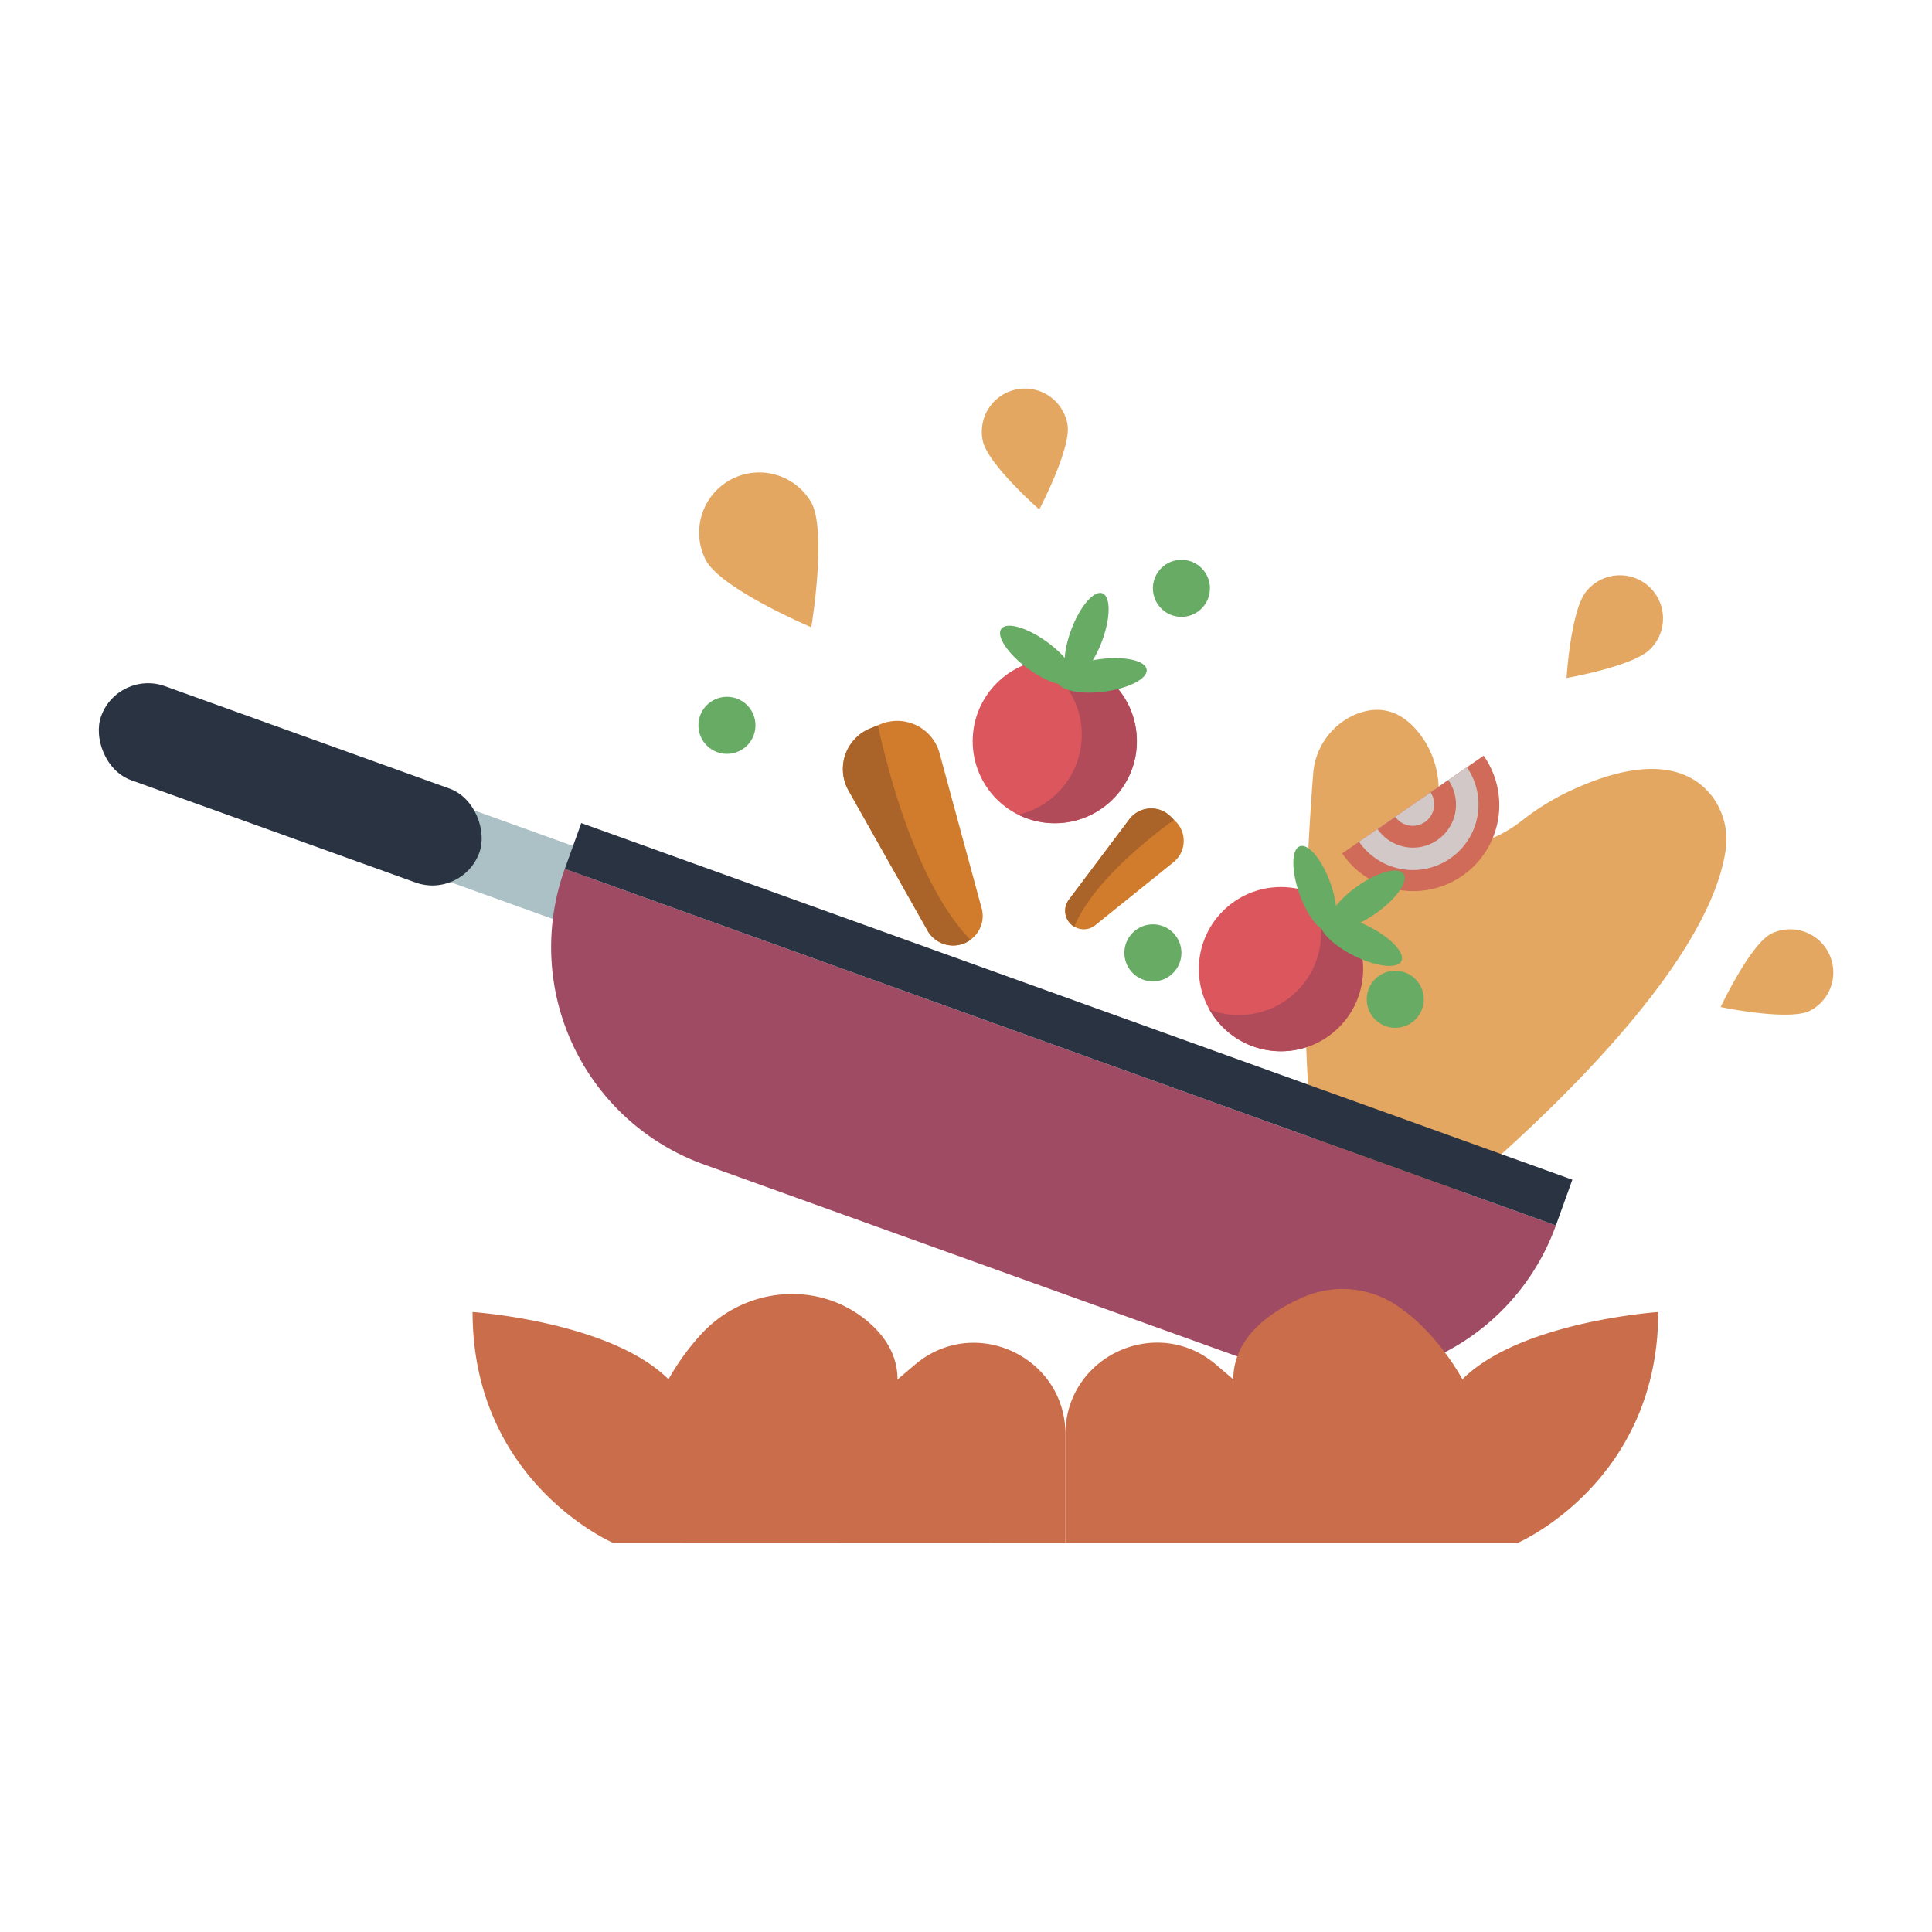 <svg id="ICON" xmlns="http://www.w3.org/2000/svg" viewBox="0 0 512 512"><defs><style>.cls-1{fill:#e4a761;}.cls-2{fill:#acc1c6;}.cls-3{fill:#9f4b64;}.cls-4{fill:#2a3342;}.cls-5{fill:#d07c2c;}.cls-6{fill:#aa6329;}.cls-7{fill:#cf6b58;}.cls-8{fill:#d1c8c7;}.cls-9{fill:none;}.cls-10{fill:#67ab65;}.cls-11{fill:#dc565e;}.cls-12{fill:#b14b5a;}.cls-13{fill:#ca6d4b;}</style></defs><title>Cooking</title><path class="cls-1" d="M373.53,326.42s76.94-59,83.71-100.61a19.21,19.21,0,0,0-3.33-14.53c-4.79-6.46-15.37-12.33-38.37-1.44a65.65,65.65,0,0,0-12,7.47c-6.67,5.18-20.8,13.3-22.31-9.34a24.37,24.37,0,0,0-3.83-11.84c-3.45-5.26-9.45-10.62-18.56-6.63A18.56,18.56,0,0,0,348,205.15c-1.48,18.91-4.36,66.65.72,103.93Z"/><rect class="cls-2" x="118.23" y="219.45" width="37.41" height="20.02" transform="translate(85.77 -32.81) rotate(19.79)"/><path class="cls-3" d="M131.07,275.7H410.2a0,0,0,0,1,0,0v0A61.23,61.23,0,0,1,349,336.93H192.3a61.23,61.23,0,0,1-61.23-61.23v0A0,0,0,0,1,131.07,275.7Z" transform="translate(119.69 -73.54) rotate(19.79)"/><rect class="cls-4" x="143.62" y="265" width="279.13" height="12.89" transform="translate(108.63 -79.85) rotate(19.79)"/><rect class="cls-4" x="23.64" y="194.63" width="106.56" height="26.47" rx="13.23" transform="translate(74.92 -13.77) rotate(19.79)"/><path class="cls-5" d="M257.16,249.05a5.56,5.56,0,0,1-1.61.93,7.79,7.79,0,0,1-9.76-3.38l-20.92-37.09a11.63,11.63,0,0,1,5.71-16.46l2.07-.83.71-.31A11.63,11.63,0,0,1,249,199.63l11.15,41.09A7.7,7.7,0,0,1,257.16,249.05Z"/><path class="cls-6" d="M257.16,249.05a5.56,5.56,0,0,1-1.61.93,7.79,7.79,0,0,1-9.76-3.38l-20.92-37.09a11.63,11.63,0,0,1,5.71-16.46l2.07-.83C235.44,205.05,243.17,234.6,257.16,249.05Z"/><path class="cls-5" d="M284.71,245.57a3.61,3.61,0,0,1-.94-.69,4.88,4.88,0,0,1-.51-6.44l16-21.29a7.27,7.27,0,0,1,10.86-.87l1,1,.36.33a7.28,7.28,0,0,1-.49,10.89l-20.74,16.7A4.82,4.82,0,0,1,284.71,245.57Z"/><path class="cls-6" d="M284.71,245.57a3.61,3.61,0,0,1-.94-.69,4.88,4.88,0,0,1-.51-6.44l16-21.29a7.27,7.27,0,0,1,10.86-.87l1,1C304.45,222.08,289.48,233.93,284.71,245.57Z"/><path class="cls-7" d="M383.82,206.73l4.92-3.4,4.44-3.07a22.78,22.78,0,1,1-37.48,25.9l4.46-3.08,4.92-3.4Z"/><path class="cls-8" d="M360.16,223.08l28.58-19.75a17.37,17.37,0,1,1-28.58,19.75Z"/><path class="cls-7" d="M383.82,206.73a11.39,11.39,0,1,1-18.74,13Z"/><path class="cls-8" d="M379.12,210a5.69,5.69,0,0,1-9.36,6.47Z"/><polyline class="cls-9" points="365.08 219.68 369.76 216.45 379.12 209.98 383.82 206.73"/><circle class="cls-10" cx="369.76" cy="264.82" r="7.56"/><circle class="cls-10" cx="305.53" cy="252.52" r="7.56"/><circle class="cls-10" cx="192.65" cy="192.22" r="7.56"/><circle class="cls-10" cx="313.09" cy="155.91" r="7.56"/><circle class="cls-11" cx="279.53" cy="196.42" r="21.76"/><path class="cls-12" d="M301.14,198.94A21.77,21.77,0,0,1,277,218a22.11,22.11,0,0,1-7.15-2.1,21.78,21.78,0,0,0,4.73-40.72,21.78,21.78,0,0,1,26.54,23.72Z"/><ellipse class="cls-10" cx="274.97" cy="173.68" rx="4.35" ry="11.92" transform="translate(-27.45 293.31) rotate(-53.86)"/><ellipse class="cls-10" cx="287.98" cy="168.41" rx="11.92" ry="4.35" transform="translate(29.33 379.11) rotate(-69.49)"/><ellipse class="cls-10" cx="292.94" cy="178.31" rx="11.92" ry="4.35" transform="matrix(0.99, -0.13, 0.13, 0.99, -21.11, 40.54)"/><circle class="cls-11" cx="339.46" cy="256.83" r="21.76"/><path class="cls-12" d="M355.91,271.07a21.76,21.76,0,0,1-30.68,2.23,22.44,22.44,0,0,1-4.73-5.76,21.78,21.78,0,0,0,26.82-31,22.05,22.05,0,0,1,6.38,3.85A21.76,21.76,0,0,1,355.91,271.07Z"/><ellipse class="cls-10" cx="348.49" cy="235.46" rx="4.35" ry="11.92" transform="translate(-58.86 130.79) rotate(-19.63)"/><ellipse class="cls-10" cx="362.2" cy="238.43" rx="11.92" ry="4.35" transform="translate(-71.19 252.84) rotate(-35.26)"/><ellipse class="cls-10" cx="360.74" cy="249.4" rx="4.35" ry="11.92" transform="translate(-23.73 460.4) rotate(-63.42)"/><path class="cls-13" d="M162.42,408.85s-37.18-16.07-37.18-61.15c0,0,36.56,2.49,51.92,17.84a63.63,63.63,0,0,1,8.7-12c11.47-12.48,30.82-14.34,43.87-3.53,4.55,3.77,8.12,8.87,8.12,15.57l4.62-3.92c15.72-13.36,39.88-2.18,39.88,18.45v28.78"/><path class="cls-13" d="M402.27,408.85s37.18-16.07,37.18-61.15c0,0-36.56,2.49-51.91,17.84,0,0-6.77-12.94-18.22-20.12a25.9,25.9,0,0,0-24.06-1.6c-8,3.49-18.42,10.25-18.42,21.72l-4.61-3.92c-15.73-13.36-39.88-2.18-39.88,18.45v28.78"/><path class="cls-1" d="M215,133.16a15.93,15.93,0,0,0-27.91,15.35c4.24,7.71,27.91,17.71,27.91,17.71S219.22,140.87,215,133.16Z"/><path class="cls-1" d="M479.66,267.86a11.43,11.43,0,0,0-10.17-20.47C463.83,250.2,456,266.87,456,266.87S474,270.67,479.66,267.86Z"/><path class="cls-1" d="M282.89,112.49a11.43,11.43,0,1,0-22.47,4.19c1.16,6.2,15,18.33,15,18.33S284,118.69,282.89,112.49Z"/><path class="cls-1" d="M437.51,171.83a11.43,11.43,0,1,0-17-15.26c-4.21,4.7-5.36,23.1-5.36,23.1S433.3,176.53,437.51,171.83Z"/></svg>